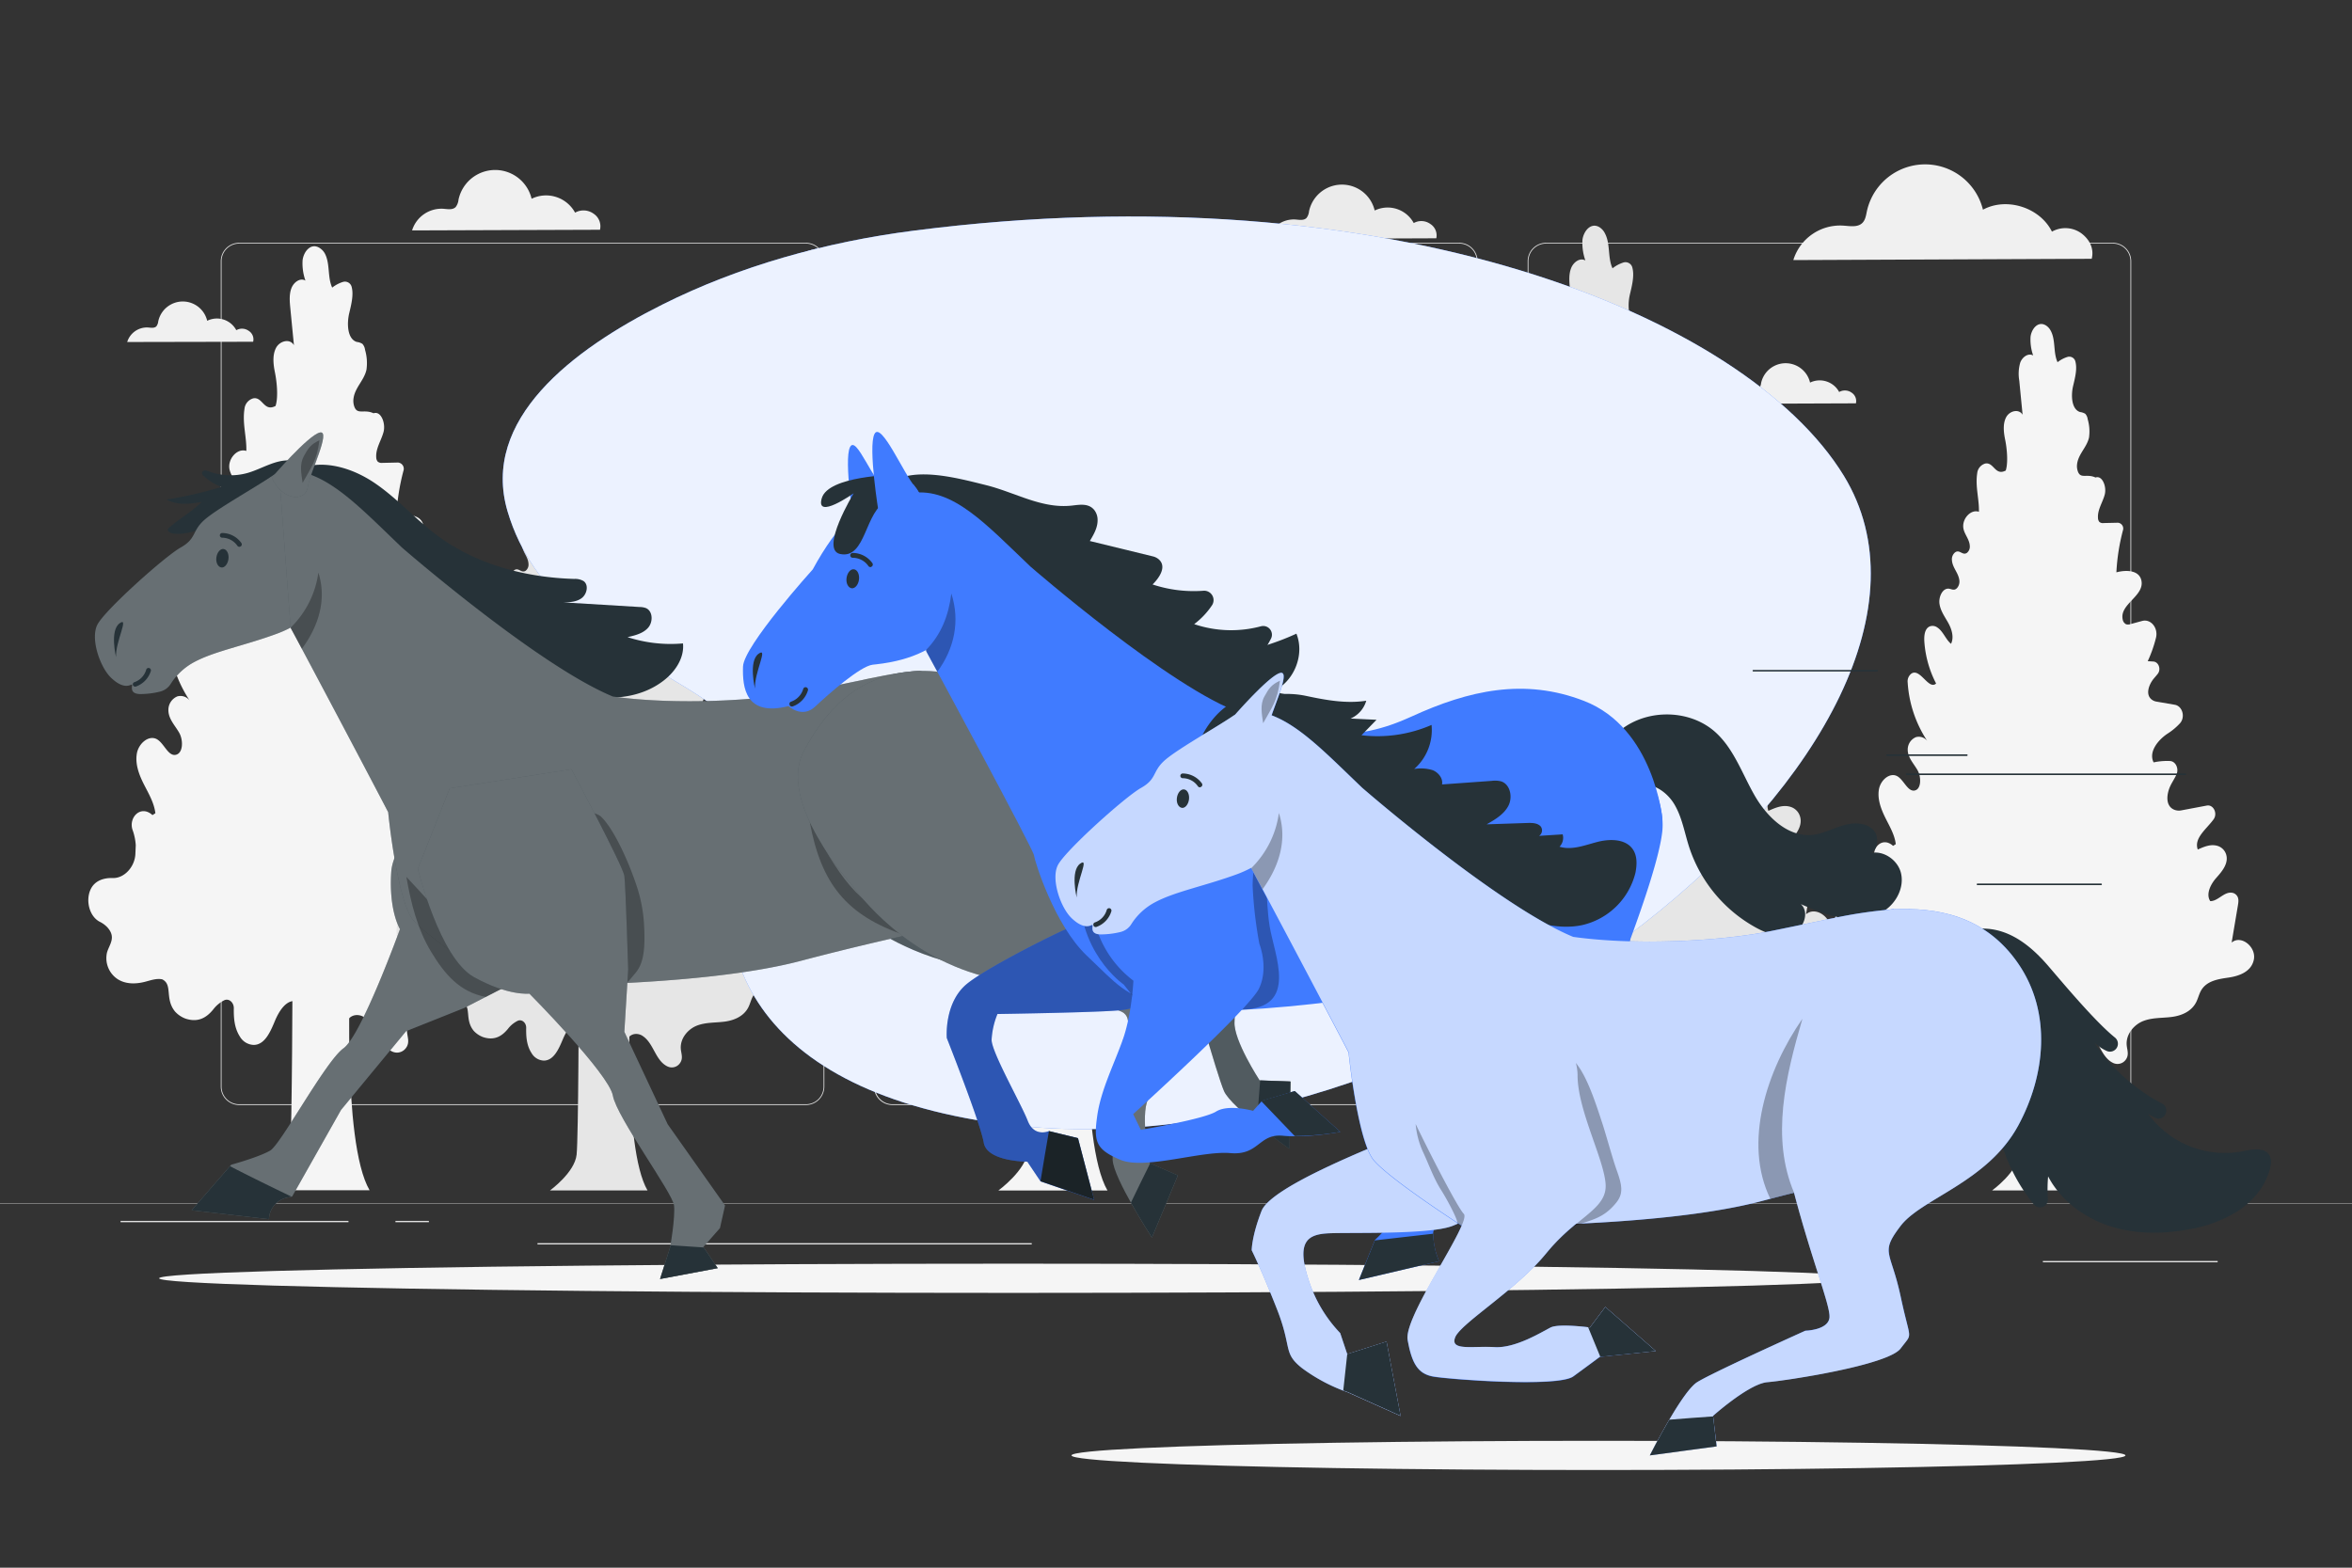 <svg xmlns="http://www.w3.org/2000/svg" viewBox="0 0 750 500"><rect x="0" y="0" width="750" height="500" fill="#333333" stroke="none"/><g id="background-complete"><path d="M673.73,352.44H493a5.87,5.87,0,0,1-5.86-5.86V83.31A5.87,5.87,0,0,1,493,77.44H673.73a5.87,5.87,0,0,1,5.87,5.87V346.58A5.87,5.87,0,0,1,673.73,352.44ZM493,77.69a5.62,5.62,0,0,0-5.61,5.62V346.58a5.61,5.61,0,0,0,5.61,5.61H673.73a5.62,5.62,0,0,0,5.62-5.61V83.31a5.62,5.62,0,0,0-5.62-5.62Z" style="fill:#e0e0e0"></path><path d="M465.31,352.44H284.56a5.87,5.87,0,0,1-5.86-5.86V83.31a5.87,5.87,0,0,1,5.86-5.87H465.31a5.87,5.87,0,0,1,5.86,5.87V346.58A5.87,5.87,0,0,1,465.31,352.44ZM284.56,77.69A5.62,5.62,0,0,0,279,83.31V346.58a5.62,5.62,0,0,0,5.61,5.61H465.31a5.62,5.62,0,0,0,5.61-5.61V83.31a5.62,5.62,0,0,0-5.61-5.62Z" style="fill:#e0e0e0"></path><path d="M257,352.44H76.27a5.87,5.87,0,0,1-5.87-5.86V83.31a5.87,5.87,0,0,1,5.87-5.87H257a5.87,5.87,0,0,1,5.86,5.87V346.58A5.87,5.87,0,0,1,257,352.44ZM76.27,77.69a5.62,5.62,0,0,0-5.62,5.62V346.58a5.62,5.62,0,0,0,5.62,5.61H257a5.61,5.61,0,0,0,5.61-5.61V83.31A5.62,5.62,0,0,0,257,77.69Z" style="fill:#e0e0e0"></path><rect y="383.76" width="750" height="0.12" style="fill:#e0e0e0"></rect><rect x="651.43" y="402.18" width="55.73" height="0.42" style="fill:#e0e0e0"></rect><rect x="492.84" y="406.75" width="14.63" height="0.42" style="fill:#e0e0e0"></rect><rect x="38.45" y="389.39" width="72.67" height="0.42" style="fill:#e0e0e0"></rect><rect x="126.1" y="389.39" width="10.66" height="0.42" style="fill:#e0e0e0"></rect><rect x="171.39" y="396.49" width="157.61" height="0.42" style="fill:#e0e0e0"></rect><path d="M661.69,311.92l-17,2.43s-.1,47.71-.71,53.58-8.74,11.75-8.74,11.75h32C658.9,365.48,661.69,311.92,661.69,311.92Z" style="fill:#f5f5f5"></path><path d="M711.62,300.63q1-5.94,2-11.87c.2-1.2.4-2.52-.66-3.46a2.29,2.29,0,0,0-1.16-.56c-2.59-.44-4.49,2.7-7,2.67-1.49-2.25.16-5.45,1.92-7.42s4-4.57,3.16-7.42a4.12,4.12,0,0,0-2.78-2.79c-2.18-.64-4.27.27-6.28,1.17-1.29-3.61,2.7-6.44,5-9.57,1.44-1.91,0-4.86-2.13-4.45l-8.06,1.52a4,4,0,0,1-2.35-.21c-3-1.28-2.38-5.34-1-8,.53-1,1.17-2,1.69-3.1.94-1.9-.16-4.33-2-4.42a20.9,20.9,0,0,0-5.23.43c-1.71-3.37,1.5-7.22,4.43-9.15a19.94,19.94,0,0,0,4-3.34c1.74-2,.76-5.45-1.66-5.88l-5.81-1a3.45,3.45,0,0,1-1.49-.6c-2.18-1.59-1-4.73.44-6.58.45-.54.94-1.09,1.39-1.66,1.16-1.47.31-3.85-1.4-3.95l-1.78-.11a40.86,40.86,0,0,0,2.63-7.45c.79-3.14-1.63-6.12-4.39-5.39l-3.69,1a2.33,2.33,0,0,1-1.45.06,2.1,2.1,0,0,1-1.09-1.59c-1-4.82,6.87-7.38,6-12.22-.63-3.53-4.93-3.57-8-2.75a65.12,65.12,0,0,1,2.08-13.36,1.86,1.86,0,0,0-1.58-2.46l-4.55.1a1.72,1.72,0,0,1-1.39-.37,2.06,2.06,0,0,1-.43-1.28c-.17-2.63,1.48-4.9,2.15-7.42s-.77-6.24-2.94-5.45c-2.9-1.37-4.9.73-5.74-2.31a4.93,4.93,0,0,1-.16-1.71c.29-3.41,3.13-5.53,3.83-8.73a13.81,13.81,0,0,0-.42-5.84,3.13,3.13,0,0,0-.77-1.73,4.1,4.1,0,0,0-1.64-.56c-2.76-.83-3-5.31-2.2-8.49.58-2.43,1.29-5.26.71-7.51a2,2,0,0,0-2.48-1.6,9.75,9.75,0,0,0-3.23,1.7c-1.42-3-.56-7-2.16-10a4.41,4.41,0,0,0-1.6-1.76c-2.44-1.44-4.52,1.06-4.85,3.62a15.25,15.25,0,0,0,.83,6c-1.51-.88-3.41.43-4.1,2.21a12.66,12.66,0,0,0-.33,5.79c.35,3.63.71,7.27,1.06,10.9-1.17-2-4.19-1.27-5.27.84s-.77,4.79-.28,7.18c.54,2.63,1,7.18.18,9.77-3.43,1.81-3.78-2.76-6.53-2.23a3.57,3.57,0,0,0-2.57,3.09c-.67,4.24.67,8.32.54,12.3-2.65-.93-5.62,2.42-4.9,5.52.44,1.89,1.89,3.31,2,5.39a2.54,2.54,0,0,1-.91,2.18c-1.46,1-2.37-1.3-3.88-.07a2.86,2.86,0,0,0-.92,2.35c.15,2.51,2.12,4.08,2.38,6.55a3.09,3.09,0,0,1-.76,2.42c-.91.94-1.72.29-2.57.19-2-.25-3.36,2.61-3,4.9s1.76,4.14,2.84,6.11,1.83,4.54.83,6.57c-1.72-1.41-2.49-4-4.41-5.24a2.55,2.55,0,0,0-2.38-.31c-1.64.71-1.84,3-1.72,4.86A34.1,34.1,0,0,0,617.38,218c-2.39,2.2-5.09-5.08-7.91-3.14a3.11,3.11,0,0,0-1.16,2.77,38.21,38.21,0,0,0,6.24,18.67,3.4,3.4,0,0,0-3.61-1.19,4.28,4.28,0,0,0-2.61,4c0,2.58,2,4.48,3.18,6.64s1.16,6-1,6.38-3.36-3.21-5.37-4.48c-2.39-1.5-5.48,1.07-6,4.15s.67,6.21,2,8.92,3,5.4,3.38,8.51l-.86.56c-3.37-3.1-7,.61-5.86,4.23a15.66,15.66,0,0,1,1,4.58l-.11,2.34c-.07,3.91-3.21,7.38-6.57,7.26-2.68-.09-5.45.75-6.63,3.55-1.38,3.25-.2,7.72,2.74,9.26a7.56,7.56,0,0,1,2.24,1.64c2.67,3,.58,5-.1,7.32a7.38,7.38,0,0,0,3.12,7.83c2.36,1.5,5.24,1.45,7.87.79,1.7-.42,3.42-1.09,5.14-.75,3.18,1.53.7,5.62,3.75,9.41a7.72,7.72,0,0,0,3.18,2.12c3.61,1.16,6.07-.28,8.06-2.72a9,9,0,0,1,3.25-2.67c1.36-.58,2.78.66,2.74,2.34-.06,2.91.17,5.81,1.74,8.27a4.92,4.92,0,0,0,4.12,2.5c3.23-.08,4.83-3.83,6.16-7,1.62-3.9,4.7-8.36,9.06-4.19a7.57,7.57,0,0,1,2,4c.65,3.34,4.22,8.14,7.12,6,2.39-1.74,1.72-6.71,5.12-7.51a3.73,3.73,0,0,1,2.94.63c3.59,2.41,4.11,8.11,8.09,10a3.24,3.24,0,0,0,4-1c1.18-1.56.47-3.1.33-4.66-.31-3.53,2.38-6.59,5.29-7.72s6-.9,9.08-1.3,6.29-1.7,7.82-4.78c.57-1.14.86-2.45,1.47-3.55,1.78-3.22,5.55-3.74,8.82-4.22s7.1-1.79,8-5.46C719.74,302.16,714.66,298,711.62,300.63Z" style="fill:#f5f5f5"></path><path d="M111.83,305.8l-18.55,2.65s-.11,52-.78,58.37S83,379.62,83,379.62h34.85C108.79,364.15,111.83,305.8,111.83,305.8Z" style="fill:#f5f5f5"></path><path d="M166.23,293.49q1.11-6.45,2.21-12.92c.22-1.31.43-2.74-.71-3.78a2.54,2.54,0,0,0-1.27-.6c-2.83-.48-4.9,2.94-7.63,2.91-1.62-2.45.18-5.94,2.09-8.08s4.37-5,3.45-8.09a4.54,4.54,0,0,0-3-3c-2.37-.7-4.66.3-6.84,1.27-1.41-3.92,2.94-7,5.5-10.42,1.56-2.08,0-5.29-2.32-4.85l-8.78,1.65a4.47,4.47,0,0,1-2.56-.22c-3.27-1.4-2.6-5.82-1.1-8.69.59-1.12,1.28-2.23,1.85-3.38,1-2.07-.18-4.72-2.24-4.82a22.34,22.34,0,0,0-5.7.47c-1.86-3.68,1.63-7.87,4.84-10a21.57,21.57,0,0,0,4.4-3.64c1.9-2.17.83-5.93-1.8-6.4l-6.34-1.13a4,4,0,0,1-1.62-.66c-2.37-1.73-1.14-5.16.49-7.17.48-.59,1-1.19,1.5-1.81,1.27-1.6.35-4.19-1.52-4.3l-1.94-.12a44.84,44.84,0,0,0,2.87-8.11c.86-3.43-1.78-6.67-4.78-5.88l-4,1a2.5,2.5,0,0,1-1.57.08,2.34,2.34,0,0,1-1.2-1.74c-1.07-5.25,7.49-8,6.54-13.31-.7-3.85-5.38-3.9-8.67-3a70.54,70.54,0,0,1,2.26-14.56,2,2,0,0,0-1.73-2.67l-4.95.11a2,2,0,0,1-1.52-.41,2.24,2.24,0,0,1-.47-1.39c-.17-2.87,1.62-5.34,2.34-8.09s-.83-6.79-3.19-5.93c-3.16-1.49-5.34.79-6.26-2.52a5.55,5.55,0,0,1-.17-1.86c.32-3.72,3.41-6,4.17-9.52a15.06,15.06,0,0,0-.46-6.35,3.36,3.36,0,0,0-.84-1.89,4.29,4.29,0,0,0-1.78-.61c-3-.9-3.24-5.78-2.4-9.25.63-2.65,1.41-5.74.78-8.19a2.21,2.21,0,0,0-2.71-1.73,10.61,10.61,0,0,0-3.52,1.84c-1.55-3.31-.61-7.6-2.35-10.89A4.85,4.85,0,0,0,101.78,79c-2.66-1.56-4.93,1.16-5.29,4a16.43,16.43,0,0,0,.91,6.5c-1.64-1-3.72.47-4.47,2.41s-.57,4.19-.36,6.31q.57,5.94,1.16,11.87c-1.28-2.23-4.57-1.38-5.74.92s-.84,5.22-.31,7.82c.58,2.86,1.11,7.82.19,10.64-3.73,2-4.11-3-7.11-2.42a3.88,3.88,0,0,0-2.8,3.37c-.73,4.61.73,9,.59,13.4-2.88-1-6.12,2.62-5.34,6,.48,2.06,2.06,3.6,2.16,5.86a2.77,2.77,0,0,1-1,2.38c-1.6,1.14-2.58-1.42-4.23-.07a3.08,3.08,0,0,0-1,2.56c.16,2.73,2.31,4.44,2.59,7.13a3.33,3.33,0,0,1-.83,2.64c-1,1-1.87.31-2.8.2-2.17-.27-3.66,2.85-3.27,5.35s1.92,4.5,3.08,6.65,2,4.95.91,7.15c-1.88-1.53-2.71-4.36-4.8-5.7a2.8,2.8,0,0,0-2.6-.34c-1.78.77-2,3.25-1.87,5.29a37,37,0,0,0,4,14.66C61,205.89,58,198,54.94,200.07a3.39,3.39,0,0,0-1.26,3,41.56,41.56,0,0,0,6.79,20.34,3.69,3.69,0,0,0-3.92-1.3,4.64,4.64,0,0,0-2.85,4.4c0,2.81,2.14,4.88,3.46,7.23s1.26,6.5-1.12,7-3.66-3.5-5.85-4.88c-2.6-1.64-6,1.16-6.56,4.52s.73,6.76,2.23,9.72,3.27,5.88,3.69,9.27l-.93.6c-3.68-3.37-7.62.67-6.39,4.61a17.47,17.47,0,0,1,1.06,5l-.11,2.55c-.08,4.25-3.5,8-7.16,7.91-2.92-.1-5.94.81-7.23,3.86-1.5,3.54-.22,8.41,3,10.08a8.54,8.54,0,0,1,2.45,1.79c2.9,3.24.63,5.41-.11,8a8,8,0,0,0,3.4,8.53c2.57,1.63,5.71,1.58,8.57.87,1.86-.47,3.73-1.19,5.6-.83,3.47,1.67.76,6.12,4.09,10.25a8.41,8.41,0,0,0,3.46,2.32c3.94,1.26,6.61-.31,8.78-3A10.1,10.1,0,0,1,71.56,319c1.48-.63,3,.73,3,2.55-.06,3.17.19,6.33,1.9,9a5.32,5.32,0,0,0,4.49,2.72c3.51-.08,5.26-4.17,6.7-7.62,1.78-4.25,5.13-9.11,9.88-4.56a8.17,8.17,0,0,1,2.16,4.35c.71,3.64,4.61,8.87,7.76,6.57,2.6-1.9,1.87-7.31,5.58-8.18a4.11,4.11,0,0,1,3.2.68c3.91,2.63,4.48,8.84,8.82,10.86a3.53,3.53,0,0,0,4.39-1.11c1.28-1.7.51-3.38.36-5.08-.34-3.85,2.59-7.18,5.75-8.41s6.59-1,9.9-1.42,6.86-1.85,8.52-5.2c.62-1.24.93-2.67,1.6-3.87,1.94-3.51,6-4.08,9.61-4.6s7.73-1.95,8.75-5.95C175.08,295.16,169.54,290.66,166.23,293.49Z" style="fill:#f5f5f5"></path><path d="M520.34,304.17l-19,2.71s-.11,53.07-.79,59.61-9.72,13.06-9.72,13.06h35.6C517.23,363.77,520.34,304.17,520.34,304.17Z" style="fill:#e6e6e6"></path><path d="M575.9,291.6l2.25-13.2c.23-1.33.44-2.8-.72-3.85a2.58,2.58,0,0,0-1.3-.62c-2.89-.49-5,3-7.79,3-1.65-2.5.18-6.06,2.14-8.26s4.46-5.09,3.51-8.26a4.56,4.56,0,0,0-3.09-3.09c-2.42-.72-4.75.29-7,1.29-1.45-4,3-7.16,5.61-10.64,1.6-2.13,0-5.41-2.36-5l-9,1.69a4.41,4.41,0,0,1-2.61-.23c-3.33-1.42-2.65-5.94-1.12-8.87.6-1.14,1.31-2.28,1.89-3.45,1-2.12-.19-4.83-2.28-4.92a22.87,22.87,0,0,0-5.83.48c-1.9-3.76,1.67-8,4.94-10.19a21.57,21.57,0,0,0,4.5-3.71c1.94-2.22.85-6.06-1.84-6.54l-6.47-1.16a3.86,3.86,0,0,1-1.66-.67c-2.42-1.77-1.16-5.26.5-7.32.49-.61,1-1.22,1.54-1.85,1.29-1.63.35-4.28-1.56-4.39l-2-.12a46.05,46.05,0,0,0,2.93-8.29c.88-3.5-1.82-6.81-4.88-6l-4.11,1.08a2.62,2.62,0,0,1-1.61.07,2.34,2.34,0,0,1-1.22-1.77c-1.1-5.36,7.64-8.21,6.67-13.6-.71-3.93-5.49-4-8.86-3.06a73.46,73.46,0,0,1,2.31-14.87,2.06,2.06,0,0,0-1.76-2.73l-5.06.12a2,2,0,0,1-1.55-.43,2.24,2.24,0,0,1-.47-1.41c-.19-2.93,1.65-5.46,2.39-8.26s-.86-6.94-3.27-6.06c-3.22-1.52-5.45.8-6.39-2.58a5.51,5.51,0,0,1-.17-1.9c.32-3.79,3.48-6.15,4.26-9.71a15.44,15.44,0,0,0-.47-6.5,3.51,3.51,0,0,0-.86-1.92,4.34,4.34,0,0,0-1.82-.62c-3.07-.93-3.3-5.91-2.45-9.45.64-2.7,1.44-5.86.79-8.36a2.26,2.26,0,0,0-2.76-1.78,10.61,10.61,0,0,0-3.59,1.89c-1.59-3.39-.63-7.76-2.41-11.13a4.91,4.91,0,0,0-1.78-2c-2.71-1.59-5,1.19-5.4,4a16.91,16.91,0,0,0,.93,6.63c-1.68-1-3.79.48-4.56,2.47s-.58,4.27-.37,6.44q.58,6.06,1.18,12.12c-1.3-2.28-4.66-1.41-5.86.94s-.86,5.33-.31,8c.59,2.92,1.13,8,.19,10.87-3.81,2-4.2-3.08-7.26-2.48a4,4,0,0,0-2.86,3.44c-.74,4.71.75,9.25.6,13.69-2.94-1-6.25,2.68-5.45,6.14.49,2.1,2.1,3.68,2.21,6a2.86,2.86,0,0,1-1,2.43c-1.63,1.16-2.64-1.45-4.32-.08a3.19,3.19,0,0,0-1,2.62c.16,2.78,2.36,4.54,2.64,7.28a3.37,3.37,0,0,1-.84,2.69c-1,1.05-1.91.33-2.86.21-2.22-.27-3.74,2.91-3.34,5.46s2,4.6,3.15,6.79,2,5.06.93,7.31c-1.92-1.57-2.77-4.45-4.91-5.82a2.84,2.84,0,0,0-2.65-.35c-1.82.79-2.05,3.31-1.92,5.4a38.18,38.18,0,0,0,4.09,15c-2.66,2.45-5.66-5.65-8.8-3.5a3.46,3.46,0,0,0-1.29,3.09,42.55,42.55,0,0,0,6.94,20.77,3.77,3.77,0,0,0-4-1.32,4.73,4.73,0,0,0-2.9,4.5c0,2.87,2.18,5,3.53,7.38s1.29,6.64-1.15,7.11-3.73-3.58-6-5c-2.65-1.67-6.1,1.18-6.7,4.62s.74,6.91,2.28,9.92,3.33,6,3.76,9.47l-1,.61c-3.76-3.44-7.77.68-6.52,4.71a17.63,17.63,0,0,1,1.08,5.11l-.11,2.6c-.08,4.34-3.57,8.2-7.31,8.08-3-.1-6.07.83-7.39,3.94-1.53,3.62-.22,8.6,3.05,10.3a8.39,8.39,0,0,1,2.5,1.83c3,3.31.64,5.52-.11,8.14a8.21,8.21,0,0,0,3.47,8.72c2.63,1.67,5.83,1.61,8.76.88,1.89-.47,3.8-1.21,5.71-.84,3.55,1.7.78,6.25,4.17,10.47a8.63,8.63,0,0,0,3.54,2.36c4,1.29,6.76-.32,9-3a10.2,10.2,0,0,1,3.62-3c1.51-.64,3.09.74,3.05,2.61-.07,3.23.19,6.46,1.94,9.2a5.46,5.46,0,0,0,4.58,2.78c3.59-.09,5.37-4.26,6.85-7.79,1.81-4.34,5.24-9.3,10.08-4.66a8.33,8.33,0,0,1,2.21,4.45c.73,3.71,4.7,9.06,7.92,6.71,2.66-1.94,1.92-7.47,5.7-8.36a4.19,4.19,0,0,1,3.27.7c4,2.68,4.58,9,9,11.09a3.62,3.62,0,0,0,4.48-1.13c1.31-1.75.52-3.46.37-5.19-.34-3.94,2.65-7.34,5.88-8.59s6.72-1,10.1-1.45,7-1.89,8.71-5.32c.63-1.26.95-2.72,1.63-3.95,2-3.58,6.18-4.16,9.82-4.69s7.89-2,8.93-6.08C584.93,293.3,579.27,288.7,575.9,291.6Z" style="fill:#e6e6e6"></path><path d="M201.11,313.82l-16.55,2.37s-.1,46.36-.69,52.07-8.49,11.42-8.49,11.42h31.1C198.4,365.88,201.11,313.82,201.11,313.82Z" style="fill:#e6e6e6"></path><path d="M249.64,302.84q1-5.76,2-11.53c.2-1.16.39-2.44-.63-3.37a2.29,2.29,0,0,0-1.13-.54c-2.52-.42-4.37,2.62-6.81,2.6-1.44-2.19.16-5.29,1.87-7.21s3.9-4.45,3.07-7.22a4,4,0,0,0-2.7-2.7c-2.12-.63-4.15.26-6.1,1.13-1.26-3.5,2.62-6.26,4.9-9.3,1.4-1.85,0-4.72-2.06-4.33l-7.84,1.48a4,4,0,0,1-2.28-.2c-2.92-1.25-2.32-5.19-1-7.76.52-1,1.14-2,1.65-3,.91-1.85-.16-4.21-2-4.3a20.65,20.65,0,0,0-5.08.42c-1.67-3.28,1.45-7,4.31-8.9a19.09,19.09,0,0,0,3.93-3.24c1.69-1.94.74-5.3-1.61-5.71l-5.65-1a3.46,3.46,0,0,1-1.45-.59c-2.12-1.54-1-4.6.44-6.39.43-.53.9-1.07,1.34-1.62,1.13-1.43.31-3.74-1.36-3.84l-1.73-.1a40.63,40.63,0,0,0,2.56-7.24c.76-3.06-1.59-6-4.26-5.25l-3.6.95a2.24,2.24,0,0,1-1.4.06,2,2,0,0,1-1.07-1.55c-1-4.68,6.68-7.17,5.83-11.88-.62-3.43-4.8-3.47-7.74-2.67a64.17,64.17,0,0,1,2-13,1.8,1.8,0,0,0-1.54-2.39l-4.42.1a1.71,1.71,0,0,1-1.35-.37,2,2,0,0,1-.42-1.24c-.16-2.56,1.45-4.76,2.09-7.21s-.75-6.07-2.85-5.3c-2.82-1.33-4.76.71-5.58-2.25a4.62,4.62,0,0,1-.15-1.66c.28-3.31,3-5.37,3.72-8.48a13.53,13.53,0,0,0-.41-5.68,3.1,3.1,0,0,0-.75-1.68,3.9,3.9,0,0,0-1.6-.54c-2.68-.81-2.88-5.16-2.14-8.26.57-2.36,1.26-5.11.7-7.3a2,2,0,0,0-2.42-1.55,9.26,9.26,0,0,0-3.13,1.65c-1.39-3-.55-6.78-2.11-9.72a4.15,4.15,0,0,0-1.55-1.71c-2.37-1.4-4.39,1-4.72,3.52a14.74,14.74,0,0,0,.82,5.8c-1.47-.85-3.32.42-4,2.15a12.25,12.25,0,0,0-.32,5.63c.34,3.53.69,7.06,1,10.59-1.14-2-4.07-1.23-5.12.82s-.75,4.65-.27,7c.52,2.55,1,7,.17,9.49-3.33,1.76-3.67-2.68-6.35-2.16a3.43,3.43,0,0,0-2.49,3c-.65,4.12.65,8.09.52,12-2.57-.91-5.46,2.34-4.76,5.36.43,1.84,1.84,3.22,1.92,5.23a2.49,2.49,0,0,1-.88,2.13c-1.43,1-2.3-1.27-3.77-.07a2.76,2.76,0,0,0-.9,2.29c.15,2.43,2.07,4,2.31,6.35a3,3,0,0,1-.73,2.36c-.89.92-1.67.28-2.5.18-1.94-.24-3.27,2.54-2.92,4.77s1.71,4,2.75,5.93,1.78,4.42.81,6.39c-1.67-1.37-2.42-3.89-4.28-5.09a2.48,2.48,0,0,0-2.32-.3c-1.59.69-1.79,2.89-1.67,4.72A33.24,33.24,0,0,0,158,222.55c-2.32,2.14-4.94-4.94-7.69-3.05a3,3,0,0,0-1.12,2.7,37.16,37.16,0,0,0,6.06,18.14,3.29,3.29,0,0,0-3.5-1.15,4.13,4.13,0,0,0-2.54,3.92c0,2.51,1.91,4.36,3.09,6.45s1.13,5.8-1,6.21-3.26-3.12-5.22-4.36c-2.32-1.46-5.32,1-5.85,4s.65,6,2,8.67,2.91,5.24,3.28,8.27l-.83.54c-3.28-3-6.78.59-5.69,4.11a15.42,15.42,0,0,1,.95,4.46l-.11,2.27c-.06,3.8-3.12,7.17-6.38,7.06-2.61-.09-5.3.73-6.45,3.44-1.34,3.16-.2,7.51,2.66,9a7.35,7.35,0,0,1,2.18,1.6c2.59,2.89.56,4.82-.1,7.11a7.19,7.19,0,0,0,3,7.62,9.75,9.75,0,0,0,7.65.77c1.65-.42,3.32-1.07,5-.74,3.1,1.49.68,5.46,3.64,9.15a7.61,7.61,0,0,0,3.09,2.06c3.52,1.13,5.91-.28,7.84-2.64a8.86,8.86,0,0,1,3.16-2.6c1.32-.56,2.7.65,2.67,2.28-.06,2.82.16,5.64,1.69,8a4.74,4.74,0,0,0,4,2.43c3.13-.08,4.7-3.72,6-6.8,1.59-3.79,4.58-8.13,8.81-4.07a7.23,7.23,0,0,1,1.93,3.88c.64,3.25,4.11,7.92,6.92,5.87,2.32-1.7,1.68-6.53,5-7.31a3.65,3.65,0,0,1,2.86.62c3.49,2.34,4,7.88,7.87,9.68a3.15,3.15,0,0,0,3.91-1c1.15-1.52.46-3,.32-4.53-.3-3.44,2.32-6.41,5.14-7.5s5.87-.88,8.83-1.27,6.12-1.65,7.6-4.64c.55-1.11.83-2.38,1.43-3.46,1.73-3.12,5.39-3.63,8.57-4.09s6.9-1.75,7.81-5.31C257.54,304.33,252.59,300.31,249.64,302.84Z" style="fill:#e6e6e6"></path><path d="M347.15,306l-18.52,2.64s-.12,51.89-.78,58.28-9.5,12.78-9.5,12.78h34.8C344.11,364.24,347.15,306,347.15,306Z" style="fill:#f5f5f5"></path><path d="M401.46,293.69q1.1-6.45,2.2-12.9c.22-1.31.44-2.74-.71-3.77a2.52,2.52,0,0,0-1.26-.61c-2.82-.47-4.89,2.93-7.61,2.91-1.62-2.45.17-5.93,2.08-8.07s4.37-5,3.44-8.08a4.49,4.49,0,0,0-3-3c-2.36-.7-4.64.29-6.82,1.27-1.41-3.92,2.93-7,5.49-10.4,1.56-2.08,0-5.29-2.32-4.85l-8.77,1.65a4.45,4.45,0,0,1-2.55-.22c-3.26-1.4-2.59-5.81-1.09-8.68.58-1.12,1.27-2.22,1.84-3.37,1-2.07-.18-4.72-2.23-4.81a22.19,22.19,0,0,0-5.69.47c-1.87-3.67,1.63-7.86,4.82-10a21.2,21.2,0,0,0,4.4-3.63c1.89-2.17.83-5.93-1.8-6.4l-6.33-1.13a3.81,3.81,0,0,1-1.61-.65c-2.38-1.73-1.14-5.15.48-7.15.48-.6,1-1.2,1.5-1.82,1.27-1.59.35-4.18-1.52-4.29l-1.93-.12a44.71,44.71,0,0,0,2.86-8.1c.86-3.42-1.78-6.66-4.77-5.87l-4,1.06a2.59,2.59,0,0,1-1.58.07,2.34,2.34,0,0,1-1.19-1.74c-1.07-5.23,7.48-8,6.53-13.29-.7-3.84-5.37-3.88-8.66-3a70.93,70.93,0,0,1,2.26-14.53,2,2,0,0,0-1.73-2.67l-4.94.11a1.93,1.93,0,0,1-1.51-.41,2.2,2.2,0,0,1-.47-1.39c-.18-2.86,1.61-5.33,2.33-8.07s-.83-6.79-3.19-5.93c-3.15-1.49-5.33.79-6.24-2.52a5,5,0,0,1-.17-1.85c.31-3.71,3.4-6,4.16-9.5a15.06,15.06,0,0,0-.46-6.35,3.37,3.37,0,0,0-.84-1.88,4.29,4.29,0,0,0-1.78-.61c-3-.9-3.23-5.77-2.4-9.24.64-2.64,1.42-5.72.78-8.17a2.19,2.19,0,0,0-2.7-1.73,10.39,10.39,0,0,0-3.51,1.84c-1.55-3.31-.62-7.59-2.35-10.88a4.82,4.82,0,0,0-1.74-1.91c-2.66-1.57-4.92,1.16-5.28,3.94a16.54,16.54,0,0,0,.91,6.49c-1.64-1-3.71.47-4.47,2.41s-.56,4.18-.35,6.3q.57,5.92,1.15,11.85c-1.27-2.23-4.55-1.38-5.73.92s-.84,5.2-.31,7.8c.59,2.86,1.11,7.81.19,10.63-3.72,2-4.1-3-7.09-2.42a3.87,3.87,0,0,0-2.8,3.36c-.73,4.61.73,9.05.59,13.38-2.88-1-6.11,2.62-5.33,6,.48,2.06,2.06,3.6,2.16,5.86a2.76,2.76,0,0,1-1,2.37c-1.59,1.14-2.57-1.41-4.22-.07a3.08,3.08,0,0,0-1,2.56c.16,2.72,2.31,4.43,2.59,7.11a3.32,3.32,0,0,1-.83,2.64c-1,1-1.86.32-2.79.2-2.17-.26-3.66,2.85-3.27,5.34s1.91,4.5,3.08,6.64,2,4.95.91,7.14c-1.88-1.53-2.71-4.35-4.8-5.69a2.78,2.78,0,0,0-2.59-.34c-1.78.77-2,3.24-1.88,5.29a37.29,37.29,0,0,0,4,14.63c-2.6,2.39-5.53-5.53-8.61-3.42a3.38,3.38,0,0,0-1.25,3,41.47,41.47,0,0,0,6.78,20.3,3.69,3.69,0,0,0-3.92-1.29,4.64,4.64,0,0,0-2.84,4.4c0,2.8,2.13,4.87,3.45,7.22s1.27,6.49-1.12,6.94-3.65-3.5-5.84-4.88c-2.59-1.63-6,1.16-6.55,4.52s.73,6.75,2.23,9.7,3.26,5.87,3.68,9.26l-.93.6c-3.67-3.36-7.6.67-6.37,4.6a17.48,17.48,0,0,1,1.06,5l-.12,2.55c-.07,4.24-3.49,8-7.14,7.9-2.92-.1-5.93.81-7.22,3.85-1.5,3.54-.22,8.4,3,10.07a8.44,8.44,0,0,1,2.44,1.79c2.9,3.23.63,5.4-.11,8a8,8,0,0,0,3.39,8.52c2.57,1.63,5.7,1.58,8.57.86,1.84-.46,3.72-1.19,5.58-.82,3.47,1.66.76,6.11,4.08,10.23a8.47,8.47,0,0,0,3.46,2.32c3.93,1.25,6.6-.32,8.77-3a10.09,10.09,0,0,1,3.54-2.91c1.48-.62,3,.73,3,2.56-.06,3.16.18,6.31,1.89,9a5.36,5.36,0,0,0,4.48,2.72c3.51-.09,5.26-4.17,6.7-7.62,1.77-4.23,5.12-9.09,9.85-4.55a8,8,0,0,1,2.16,4.34c.72,3.64,4.6,8.86,7.75,6.57,2.6-1.9,1.87-7.3,5.57-8.17a4.07,4.07,0,0,1,3.2.68c3.91,2.62,4.47,8.82,8.8,10.84a3.53,3.53,0,0,0,4.39-1.11c1.28-1.7.51-3.37.36-5.07-.34-3.84,2.59-7.17,5.74-8.4s6.58-1,9.88-1.41,6.85-1.85,8.51-5.2c.62-1.24.93-2.66,1.6-3.86,1.93-3.5,6-4.07,9.59-4.59s7.72-1.95,8.74-5.94C410.29,295.35,404.76,290.86,401.46,293.69Z" style="fill:#f5f5f5"></path><path d="M663.72,74.43a8.71,8.71,0,0,0-9.4-.55c-3.82-7.7-14.44-11.1-22-7a19,19,0,0,0-37,.44c-.28,1.33-.47,2.78-1.42,3.75-1.54,1.57-4.11,1-6.31.88a15.61,15.61,0,0,0-15.74,11L667,82.54C667.81,79.32,666.37,76.44,663.72,74.43Z" style="fill:#f0f0f0"></path><path d="M442,139.07a4.93,4.93,0,0,0-5.32-.31,9.46,9.46,0,0,0-12.44-4,10.73,10.73,0,0,0-20.94.26,4.18,4.18,0,0,1-.8,2.12c-.87.89-2.33.59-3.57.49a8.83,8.83,0,0,0-8.9,6.21l53.81-.19A4.28,4.28,0,0,0,442,139.07Z" style="fill:#f0f0f0"></path><path d="M590.47,125.25a3.69,3.69,0,0,0-4-.23,7.06,7.06,0,0,0-9.28-3,8,8,0,0,0-15.62.19,3.08,3.08,0,0,1-.6,1.58c-.65.66-1.73.44-2.66.37a6.59,6.59,0,0,0-6.64,4.63l40.14-.15A3.2,3.2,0,0,0,590.47,125.25Z" style="fill:#f0f0f0"></path><path d="M79.35,105.55a3.67,3.67,0,0,0-4-.24,7,7,0,0,0-9.28-3,8,8,0,0,0-15.61.19,3.08,3.08,0,0,1-.6,1.58c-.65.66-1.74.44-2.66.37a6.58,6.58,0,0,0-6.64,4.63L80.72,109A3.18,3.18,0,0,0,79.35,105.55Z" style="fill:#f0f0f0"></path><path d="M456.13,71.45a4.94,4.94,0,0,0-5.32-.31,9.46,9.46,0,0,0-12.45-4,10.73,10.73,0,0,0-20.94.25,4.09,4.09,0,0,1-.8,2.12c-.87.89-2.33.59-3.57.49a8.83,8.83,0,0,0-8.9,6.21L458,76A4.31,4.31,0,0,0,456.13,71.45Z" style="fill:#ebebeb"></path><path d="M303.26,97.23a7.08,7.08,0,0,0-7.65-.44c-3.1-6.27-11.74-9-17.9-5.73a15.43,15.43,0,0,0-30.1.36,5.87,5.87,0,0,1-1.16,3c-1.25,1.28-3.34.85-5.13.71a12.7,12.7,0,0,0-12.8,8.93l77.39-.28C306.59,101.21,305.42,98.87,303.26,97.23Z" style="fill:#f0f0f0"></path><path d="M189.3,68.17a5.48,5.48,0,0,0-5.92-.35,10.53,10.53,0,0,0-13.86-4.43,11.95,11.95,0,0,0-23.31.28,4.6,4.6,0,0,1-.9,2.36c-1,1-2.59.66-4,.55a9.82,9.82,0,0,0-9.91,6.91l59.92-.21A4.79,4.79,0,0,0,189.3,68.17Z" style="fill:#f0f0f0"></path></g><g id="background-simple"><path d="M291.55,73.54c-28.49,3.65-56,11.41-80.31,23.59-28.71,14.36-58.05,36.73-49.38,66,16,54,92.73,55,77.41,91.31-17.36,41.13-5.72,89.38,72.15,102.8,147.91,25.49,326.71-123.64,276.49-205.58C556.65,100.64,442.78,54.17,291.55,73.54Z" style="fill:#407BFF"></path><path d="M291.55,73.54c-28.49,3.65-56,11.41-80.31,23.59-28.71,14.36-58.05,36.73-49.38,66,16,54,92.73,55,77.41,91.31-17.36,41.13-5.72,89.38,72.15,102.8,147.91,25.49,326.71-123.64,276.49-205.58C556.65,100.64,442.78,54.17,291.55,73.54Z" style="fill:#fff;opacity:0.9"></path></g><g id="Shadows"><ellipse cx="509.72" cy="464.19" rx="168.05" ry="4.66" style="fill:#f5f5f5"></ellipse><ellipse cx="323.1" cy="407.7" rx="272.36" ry="4.66" style="fill:#f5f5f5"></ellipse></g><g id="Lines"><path d="M696.87,247.2H608a.25.25,0,0,1,0-.5h88.88a.25.25,0,0,1,0,.5Z" style="fill:#263238"></path><path d="M598.56,214.17H559.11a.25.25,0,0,1,0-.5h39.45a.25.25,0,0,1,0,.5Z" style="fill:#263238"></path><path d="M670,282.3H630.58a.25.25,0,0,1,0-.5H670a.25.25,0,0,1,0,.5Z" style="fill:#263238"></path><path d="M627.18,241.1H601.72a.25.25,0,0,1-.25-.25.26.26,0,0,1,.25-.25h25.46a.25.25,0,0,1,.25.25A.25.25,0,0,1,627.18,241.1Z" style="fill:#263238"></path></g><g id="horse-1"><path d="M280.69,297.49s20.52,14,47.13,11.65,44.55-7,48.46-5.92,3,8.23,3,8.23S388,342.69,390.31,348s20.82,18.39,20.82,18.39l.34-21.48-9.8-.34s-8.42-12.87-8-18.7.43-38.86-4.28-43.65-1.3-3.36-16.38-2.48-14.61,4.58-22.29-3.37-9.62-29.46-26-41.87c-14.46-10.93-33.93-16-51-7.72S252,250.25,250.54,263.5C248.51,281.89,280.69,297.49,280.69,297.49Z" style="fill:#263238"></path><path d="M280.69,297.49s20.52,14,47.13,11.65,44.55-7,48.46-5.92,3,8.23,3,8.23S388,342.69,390.31,348s20.82,18.39,20.82,18.39l.34-21.48-9.8-.34s-8.42-12.87-8-18.7.43-38.86-4.28-43.65-1.3-3.36-16.38-2.48-14.61,4.58-22.29-3.37-9.62-29.46-26-41.87c-14.46-10.93-33.93-16-51-7.72S252,250.25,250.54,263.5C248.51,281.89,280.69,297.49,280.69,297.49Z" style="fill:#fff;opacity:0.2"></path><path d="M401.84,344.6c-.33,3.88-.73,9.49-1,14,5.2,4.21,10.33,7.84,10.33,7.84l.34-21.48Z" style="fill:#263238"></path><path d="M413.4,202.1a80.45,80.45,0,0,1-38.77,7.21c-11.6-.75-23.16-4-34.69-2.56-10,1.27-19.11,6-28,10.61l12.73,7.29c14.1-3.07,29.82,5,35.54,18.25q-.46-4.43-.94-8.83A26.84,26.84,0,0,0,373.88,240L369,234.24c7.81,2.31,16.12,3.74,24.1,2.09s15.58-6.85,18.33-14.52l-5.72-1.25C412.5,217.71,416.16,209,413.4,202.1Z" style="fill:#263238"></path><path d="M175.84,245.37l-27.5,1.76s-22.76,18.42-23.58,30.95,2.79,18.25,2.79,18.25-12.28,33.91-18,38S89.62,364.87,86.2,366.93s-12.47,4.55-12.47,4.55L61.11,386l24.65,2.85h0A7.26,7.26,0,0,1,91.43,382l1.73-.39L108.75,354l20.73-25.1L148,321.5s23.84-12.19,26.45-13.87S198,277.85,198,277.85Z" style="fill:#263238"></path><path d="M175.84,245.37l-27.5,1.76s-22.76,18.42-23.58,30.95,2.79,18.25,2.79,18.25-12.28,33.91-18,38S89.62,364.87,86.2,366.93s-12.47,4.55-12.47,4.55L61.11,386l24.65,2.85h0A7.26,7.26,0,0,1,91.43,382l1.73-.39L108.75,354l20.73-25.1L148,321.5s23.84-12.19,26.45-13.87S198,277.85,198,277.85Z" style="fill:#fff;opacity:0.3"></path><path d="M79,150.83a20.09,20.09,0,0,1-12.43-.48,3.13,3.13,0,0,0-1.26-.29.94.94,0,0,0-.91.76,1.31,1.31,0,0,0,.57,1,18.76,18.76,0,0,0,5.56,3.49,121.76,121.76,0,0,1-17.4,4c3.29,1.94,7.41,1.4,11.17.8-3.45,3.36-7.12,5.27-10.77,8.54-.4,3,9.35,1.3,12-.76s5-4.47,7.65-6.6c6.12-5,13.42-8.45,19.4-13.62l.09-.8C87.89,146.49,83.59,149.5,79,150.83Z" style="fill:#263238"></path><path d="M217.79,205.21a44.49,44.49,0,0,1-17.68-2c2.39-.54,4.95-1.17,6.56-3s1.55-5.31-.71-6.27a5.84,5.84,0,0,0-2-.34l-24.44-1.48c2.1,0,4.36-.13,6-1.38s2.28-4.15.59-5.4a5.32,5.32,0,0,0-3-.7c-15.49-.45-31.19-4.57-43.62-13.81-7-5.2-12.81-11.88-20-16.76s-16.67-7.8-24.66-4.33l66.07,55.93c6.74,6.66,14.53,12.57,23.6,15.31s19.57,1.91,27.07-3.88C215.3,214.26,218.26,209.85,217.79,205.21Z" style="fill:#263238"></path><path d="M95,150c-.63-.16-2.52-2.05-8.33,1.88S68.42,162.7,64.8,166.16s-2.2,5.66-7.23,8.49S33.2,194.77,31,199.33s.95,13.52,4.4,16.82,5.51,2.68,6.45,2.21-1.26,2.83,2.67,3a26.17,26.17,0,0,0,6.45-.76,5.57,5.57,0,0,0,3.5-2.53,20,20,0,0,1,7.5-6.93c6.45-3.46,15.88-5.18,26.26-9s12.57-9.43,12.57-9.43l2.68-33.64Z" style="fill:#263238"></path><path d="M95,150c-.63-.16-2.52-2.05-8.33,1.88S68.42,162.7,64.8,166.16s-2.2,5.66-7.23,8.49S33.2,194.77,31,199.33s.95,13.52,4.4,16.82,5.51,2.68,6.45,2.21-1.26,2.83,2.67,3a26.17,26.17,0,0,0,6.45-.76,5.57,5.57,0,0,0,3.5-2.53,20,20,0,0,1,7.5-6.93c6.45-3.46,15.88-5.18,26.26-9s12.57-9.43,12.57-9.43l2.68-33.64Z" style="fill:#fff;opacity:0.3"></path><path d="M337.3,258.05s-2.73-30-25.94-39A59.81,59.81,0,0,0,300.44,216l-7-2s-3.87-.16-14.82,2.13q-1.87.34-3.75.78c-4.89,1-10.37,2.15-16.22,3.35-16.66,3.4-43.61,4.63-63.22,1.89-24-9.9-67.28-47.54-67.28-47.54-14.66-14-25.71-26.27-39.21-24.37l3.73,50c.82,1.41,21.32,40,31.11,58.79,1,9.8,3.87,29.58,8,34.45,5.37,6.27,28,20.83,28,20.83s61.54,1.11,95.55-7.85,61.32-13.87,61.32-13.87l11-27.68C333.52,260.82,337.3,258.05,337.3,258.05Z" style="fill:#263238"></path><path d="M337.3,258.05s-2.73-30-25.94-39A59.81,59.81,0,0,0,300.44,216l-7-2s-3.87-.16-14.82,2.13q-1.87.34-3.75.78c-4.89,1-10.37,2.15-16.22,3.35-16.66,3.4-43.61,4.63-63.22,1.89-24-9.9-67.28-47.54-67.28-47.54-14.66-14-25.71-26.27-39.21-24.37l3.73,50c.82,1.41,21.32,40,31.11,58.79,1,9.8,3.87,29.58,8,34.45,5.37,6.27,28,20.83,28,20.83s61.54,1.11,95.55-7.85,61.32-13.87,61.32-13.87l11-27.68C333.52,260.82,337.3,258.05,337.3,258.05Z" style="fill:#fff;opacity:0.3"></path><path d="M71.31,175.1c-1.06-.15-2.08,1.06-2.31,2.68s.48,3,1.54,3.2,2.1-1.07,2.31-2.68S72.37,175.26,71.31,175.1Z" style="fill:#263238"></path><path d="M38.13,198.8C34.94,201.12,37,209.57,37,209.57,36.78,204.61,41.32,196.47,38.13,198.8Z" style="fill:#263238"></path><path d="M42.38,218.5a.78.78,0,0,0,1,.45,7.64,7.64,0,0,0,4.74-5h0a.79.79,0,0,0-.59-.9h0a.77.77,0,0,0-.92.59,5.93,5.93,0,0,1-3.78,3.94.75.75,0,0,0-.49.62Z" style="fill:#263238"></path><path d="M76.8,174.24a.77.77,0,0,0,.16-1.06A7.54,7.54,0,0,0,70.81,170h0a.76.76,0,0,0-.71.79h0a.76.76,0,0,0,.79.71,5.92,5.92,0,0,1,4.82,2.6.76.76,0,0,0,.74.29Z" style="fill:#263238"></path><g style="opacity:0.3"><path d="M101.52,182.62a30.18,30.18,0,0,1-8.86,17.58l3.61,6.72C101.6,199.69,104.27,191.17,101.52,182.62Z"></path></g><g style="opacity:0.3"><path d="M205.35,294.55a46.67,46.67,0,0,0-2.2-11.58c-2.66-8.17-7.41-18.61-11.53-22.55-1.39-1.32-9.73-3.42-11.15-2.13a4.09,4.09,0,0,0-.94,3.23c.25,9.23,5.35,17.5,9.48,25.76s7.44,18,4,26.55l2.11.68c6.11-2.19,3.49.68,7.62-4.32C205.26,307.16,205.83,302.52,205.35,294.55Z"></path></g><g style="opacity:0.3"><path d="M161.79,295a105.68,105.68,0,0,0-11.22-18.83c-1-1.32-2.6-2.77-4.07-2-1,.52-1.27,1.78-1.37,2.9a27,27,0,0,0,2.39,13.8c1.84,3.92,3.32,8.24,5.7,12s5.72,10.3,5.1,10.51l2.91,1.77c3.21-1.86,3.6-5.79,3.55-9.5S163.34,298.38,161.79,295Z"></path></g><g style="opacity:0.3"><path d="M258.21,262.16c3.62,19.59,11.58,29.79,30.45,36.17l1.61-2.72C272.57,288.62,267.43,278.81,258.21,262.16Z"></path></g><path d="M271.73,282.34s13.88,20.58,39.45,28.3,44,10,47.2,12.47-.31,8.74-.31,8.74-3.47,32.25-3.27,38.07,12.52,24.8,12.52,24.8l8.28-19.82-9-3.95s-3.05-15.08-.51-20.34,14.81-35.94,12.21-42.13,0-3.6-14.29-8.37-15.27-1.17-19.45-11.4,2-30.93-8.66-48.54c-9.38-15.51-25.57-27.44-44.52-26.09s-28.81,13.75-35.07,25.51C247.63,255.93,271.73,282.34,271.73,282.34Z" style="fill:#263238"></path><path d="M271.73,282.34s13.88,20.58,39.45,28.3,44,10,47.2,12.47-.31,8.74-.31,8.74-3.47,32.25-3.27,38.07,12.52,24.8,12.52,24.8l8.28-19.82-9-3.95s-3.05-15.08-.51-20.34,14.81-35.94,12.21-42.13,0-3.6-14.29-8.37-15.27-1.17-19.45-11.4,2-30.93-8.66-48.54c-9.38-15.51-25.57-27.44-44.52-26.09s-28.81,13.75-35.07,25.51C247.63,255.93,271.73,282.34,271.73,282.34Z" style="fill:#fff;opacity:0.3"></path><path d="M98.17,155.22c.57-4.31,7.55-18.13,3.82-17.27s-15.35,14.4-15.35,14.4C90.24,160,97.53,160.05,98.17,155.22Z" style="fill:#263238"></path><path d="M98.17,155.22c.57-4.31,7.55-18.13,3.82-17.27s-15.35,14.4-15.35,14.4C90.24,160,97.53,160.05,98.17,155.22Z" style="fill:#fff;opacity:0.3"></path><g style="opacity:0.3"><path d="M96.88,145.5c-1.43,2.63-.8,5.54-.38,8.5,2.79-5.08,4.54-7.07,5.36-13.57C99.15,141.69,98.3,142.88,96.88,145.5Z"></path></g><path d="M366.78,371c-1.75,3.48-4.21,8.54-6.16,12.58,3.27,5.84,6.7,11.12,6.7,11.12l8.28-19.82Z" style="fill:#263238"></path><g style="opacity:0.3"><path d="M129.59,279.68c1.43,8.32,3.52,16.68,7.89,23.9s9.13,12.81,17.42,14.38l5.45-2.82C150.35,302.85,140.45,291.23,129.59,279.68Z"></path></g><path d="M73.34,371.94,61.11,386l24.65,2.85h0A7.26,7.26,0,0,1,91.43,382l1.52-.34C87,378.79,78.89,374.84,73.34,371.94Z" style="fill:#263238"></path><path d="M133.24,277.07s6.91,28.46,17.88,34.56,17.69,5.28,17.69,5.28,25.4,25.61,26.62,32.52,19.11,31.09,19.51,35.06-1.22,13.21-1.22,13.21l-3.25,10.23,18.4-3.46-4.58-6.77,5.29-6,1.62-7.22-18.29-25.91L199.09,329.1l1.22-19.91s-.81-26.77-1.22-29.85-16.87-34-16.87-34l-38.82,6.09Z" style="fill:#263238"></path><path d="M133.24,277.07s6.91,28.46,17.88,34.56,17.69,5.28,17.69,5.28,25.4,25.61,26.62,32.52,19.11,31.09,19.51,35.06-1.22,13.21-1.22,13.21l-3.25,10.23,18.4-3.46-4.58-6.77,5.29-6,1.62-7.22-18.29-25.91L199.09,329.1l1.22-19.91s-.81-26.77-1.22-29.85-16.87-34-16.87-34l-38.82,6.09Z" style="fill:#fff;opacity:0.3"></path><path d="M224.4,397.86l-10.58-.7c-.06.34-.1.54-.1.54l-3.25,10.23,18.4-3.46Z" style="fill:#263238"></path></g><g id="horse-2"><path d="M344.11,294.71c-1.06-.37-28,12.92-35.58,18.92s-6.62,17.44-6.62,17.44,10.78,27.28,11.79,33.37,13.88,6.06,13.88,6.06l4.22,6.29,17.09,5.9L343.74,363l-9.27-2.24s-4.67,2.09-6.75-3.29-11.56-21.93-11.52-25.86a25.13,25.13,0,0,1,1.87-8.2s33.61-.5,39.69-1.26,7.77-2.93,7.77-2.93l.23-20.67Z" style="fill:#407BFF"></path><path d="M334.49,360.74c-.69,4-1.87,10.83-2.7,16h0l17.09,5.9L343.74,363Z" style="fill:#263238"></path><path d="M344.11,294.71c-1.06-.37-28,12.92-35.58,18.92s-6.62,17.44-6.62,17.44,10.78,27.28,11.79,33.37,13.88,6.06,13.88,6.06l4.22,6.29,17.09,5.9L343.74,363l-9.27-2.24s-4.67,2.09-6.75-3.29-11.56-21.93-11.52-25.86a25.13,25.13,0,0,1,1.87-8.2s33.61-.5,39.69-1.26,7.77-2.93,7.77-2.93l.23-20.67Z" style="opacity:0.3"></path><path d="M400.92,210.44a40.32,40.32,0,0,0,4.34-6.69,2.78,2.78,0,0,0-3.17-4,36.78,36.78,0,0,1-21.29-.69,24.72,24.72,0,0,0,5.73-6.08,3,3,0,0,0-2.73-4.57,41.74,41.74,0,0,1-16.27-2c2.26-2.23,4.66-5.85,1.83-8.13a4.48,4.48,0,0,0-1.79-.84l-20.05-4.89c1.25-2.09,2.53-4.26,2.48-6.78a5.12,5.12,0,0,0-1.07-3.12c-1.81-2.21-4.62-1.68-7.12-1.4-9.65,1.08-18-4.19-27.46-6.54s-23.28-6.13-31.06-.33l98.82,66.92c10.37,2.69,22.28-3.06,26.63-12.86Z" style="fill:#263238"></path><path d="M606.18,278.47c-1-4.18-5.58-7.32-9.68-6.4,2.48-1.2,2.84-5.53.65-7.58-2.45-2.29-6.32-2.17-9.54-1.21s-6.27,2.62-9.61,3c-7.82.81-14.52-5.69-18.45-12.51s-6.53-14.64-12.28-20c-8.7-8.12-23.88-7.82-32.25.64l7,16.14c4.59-1.37,9.46,1.87,11.91,6s3.22,9,4.68,13.54a45.42,45.42,0,0,0,21.46,25.84c3.48,1.88,7.63,3.3,11.32,1.9s5.78-6.8,2.86-9.46c4.27,1.83,8.6,3.66,13.18,4.39s9.54.25,13.43-2.29S607.26,283,606.18,278.47Z" style="fill:#263238"></path><path d="M471,260.47c-.57,1.61.09,19.66,10.14,32.26s18.31,21.82,18.31,21.82l10.15,12.92S478.64,368,479.08,373.94s-3.79,13-3.79,13l-.88,13.17,21.47-13a22.7,22.7,0,0,1-4.3-7.36c-1.59-4.51,8.42-22.39,12.08-27.83s28.47-15.4,29.42-20.35,1.1-7.87.14-8.64S519.14,308,519.32,304s5.76-44.71,2.66-59.13-26.67-22.8-42.23-16.47S471,260.47,471,260.47Z" style="fill:#407BFF"></path><path d="M471,260.47c-.57,1.61.09,19.66,10.14,32.26s18.31,21.82,18.31,21.82l10.15,12.92S478.64,368,479.08,373.94s-3.79,13-3.79,13l-.88,13.17,21.47-13a22.7,22.7,0,0,1-4.3-7.36c-1.59-4.51,8.42-22.39,12.08-27.83s28.47-15.4,29.42-20.35,1.1-7.87.14-8.64S519.14,308,519.32,304s5.76-44.71,2.66-59.13-26.67-22.8-42.23-16.47S471,260.47,471,260.47Z" style="opacity:0.3"></path><path d="M295.39,207.8c1.05,1.8,34,62.81,34.31,64.95s6.55,22.23,16.81,32,11.31,11.92,24.13,16.35S451.81,318,471.91,310s58.18-48.89,58.18-48.89-2.63-28.93-25-37.57c-19-7.36-36.7-3.39-55,5s-31.75,6.67-54.18-1.07-67.3-46.75-67.3-46.75c-14.13-13.44-24.78-25.31-37.78-23.48Z" style="fill:#407BFF"></path><path d="M475.21,268.24c-1.08,1.42-6.28,19.59-.38,35.38S486,331.26,486,331.26l5.9,16.15S448,377.67,446.45,383.73s-8,11.71-8,11.71l-5.15,12.81,25.58-6a23.67,23.67,0,0,1-1.88-8.72c-.13-5,15.63-19.53,21-23.76s33.3-6.08,35.85-10.7,3.66-7.47,3-8.55-9.16-19.42-7.69-23.34,19.32-46.78,20.92-62.13-17-44.15-34.49-42.91S475.21,268.24,475.21,268.24Z" style="fill:#407BFF"></path><path d="M283.11,156.56c-4.71-2.33-10-18.06-12.06-13.95S272.41,168,272.41,168C282.26,170.59,287.81,158.88,283.11,156.56Z" style="fill:#407BFF"></path><path d="M278.28,212c-4,.47-14.15,9.41-18.33,13.35s-8.51-.15-8.51-.15c-13.77,3.49-14.71-6-14.51-12.6s22.24-31,22.24-31c16-29.47,32.08-27.13,32.08-27.13C330.12,208.4,282.3,211.5,278.28,212Z" style="fill:#407BFF"></path><path d="M272.32,181.57c-1.09-.16-2.13,1.08-2.37,2.75s.5,3.11,1.59,3.29,2.16-1.1,2.37-2.75S273.42,181.72,272.32,181.57Z" style="fill:#263238"></path><path d="M241.88,208.52c-3.28,2.38-1.13,11.08-1.13,11.08C240.48,214.5,245.15,206.14,241.88,208.52Z" style="fill:#263238"></path><path d="M251.79,224.85a.79.79,0,0,0,1,.45,7.77,7.77,0,0,0,4.86-5.18h0a.81.81,0,0,0-.6-.93h0a.79.79,0,0,0-.94.61,6.1,6.1,0,0,1-3.89,4,.76.76,0,0,0-.5.64Z" style="fill:#263238"></path><path d="M282.94,159.79c-7.25,2.93-6.65,18.74-15.08,16.89-6.52-1.45,4.36-19.35,4.36-19.35s-12.29,8.71-10.17,1.55,23.12-7.44,23.12-7.44S290.2,156.85,282.94,159.79Z" style="fill:#263238"></path><path d="M291.86,155.33c-3.54-3.87-10.86-21.05-13-16.94s1.37,25.35,1.37,25.35C290.13,166.38,295.82,159.67,291.86,155.33Z" style="fill:#407BFF"></path><path d="M278,180.68a.79.79,0,0,0,.17-1.09,7.79,7.79,0,0,0-6.32-3.24h0a.79.79,0,0,0-.73.82h0a.79.79,0,0,0,.82.73,6.09,6.09,0,0,1,5,2.67.79.79,0,0,0,.76.29Z" style="fill:#263238"></path><g style="opacity:0.3"><path d="M303.36,189.29c-.86,7-3.23,13.13-8.16,18.12l3.69,6.85C304.36,206.82,306.19,198.07,303.36,189.29Z"></path></g><g style="opacity:0.3"><path d="M478.28,308.11c-12.13-6.69-19.12-21.58-16.52-35.19A36.11,36.11,0,0,0,466,312.48"></path></g><g style="opacity:0.3"><path d="M404.85,295.35c-1.49-9.31.14-15.08-4.84-23.09-.64,15.89-3.77,30.69-1.77,46.47L396,322C414.34,321.6,406.33,304.67,404.85,295.35Z"></path></g><path d="M361,317.39,358.32,314S343,303.65,344.23,281.36c.93-16.41,19.06-19.16,26.44-20.2,11.48-1.62-8.66,61.39-8.66,61.39Z" style="opacity:0.3"></path><path d="M399.84,264.21a134,134,0,0,0,1.75,36.84s3.07,7.67-.15,14.29-40.1,40-40.1,40l2.44,5s20.06-3.36,24-5.82,11.8-.23,11.8-.23l2.86-3.19,10.43-3.1,14.52,13s-10.43,2-18.26,1.24-7.56,6.35-16.84,5.53-27.22,5.43-35.05,2.13-8.52-5.81-7.36-14,5.18-16,8.12-24.22,3.42-18.9,3.42-18.9a33.63,33.63,0,0,1-13-22c-2-14.59,1-26.25,17.17-34.88S399.84,264.21,399.84,264.21Z" style="fill:#407BFF"></path><path d="M412.92,348l-.21,0-10.26,3-.22.25,10.64,11.09A85.39,85.39,0,0,0,427.4,361Z" style="fill:#263238"></path><path d="M438.4,395.61l-5.08,12.64,25.58-6a23.67,23.67,0,0,1-1.88-8.72v-.05Z" style="fill:#263238"></path><path d="M475.29,387l-.88,13.17,21.47-13a22.45,22.45,0,0,1-3.82-6.14L475.79,386C475.49,386.62,475.29,387,475.29,387Z" style="fill:#263238"></path></g><g id="horse-3"><path d="M443,363.4c-3.13,1.79-37.59,14.77-40.73,22.83s-3.13,12.53-3.13,12.53,3.13,6.27,8.06,18.8,1.79,13.88,8,18.8A54.61,54.61,0,0,0,429.61,444l17,7.61-4.48-23.72-12.53,4-2.24-6.71a43.88,43.88,0,0,1-10.3-17.68c-3.58-11.41,0-13.65,5.82-14.1s32.68.56,40.29-2.41,9.39-7,9.39-7Z" style="fill:#407BFF"></path><path d="M443,363.4c-3.13,1.79-37.59,14.77-40.73,22.83s-3.13,12.53-3.13,12.53,3.13,6.27,8.06,18.8,1.79,13.88,8,18.8A54.61,54.61,0,0,0,429.61,444l17,7.61-4.48-23.72-12.53,4-2.24-6.71a43.88,43.88,0,0,1-10.3-17.68c-3.58-11.41,0-13.65,5.82-14.1s32.68.56,40.29-2.41,9.39-7,9.39-7Z" style="fill:#fff;opacity:0.7"></path><path d="M724.08,371.58a4.7,4.7,0,0,0-.2-2.68c-1.33-3.12-5.52-2.38-8.67-1.72A30.25,30.25,0,0,1,685,355.25a16.15,16.15,0,0,0,2.26,1.27c2.94,1.36,5-3,2.17-4.55a58.84,58.84,0,0,1-21.61-19.48,14.33,14.33,0,0,0,4,2.72,2.53,2.53,0,0,0,2.57-4.31c-6.19-5-15.75-16.41-21-22.53-7.32-8.59-17.2-16.07-30.87-10l7.56,8.84c4.29,7.09,4.66,16,2.8,24.1A66.73,66.73,0,0,1,628.42,344a2.52,2.52,0,0,0,3.87,3l.53-.42a63.6,63.6,0,0,0-2.48,20,2.53,2.53,0,0,0,4.78,1l2.53-5a56.94,56.94,0,0,0,10.88,21.54,2.52,2.52,0,0,0,4.5-1.72,44.25,44.25,0,0,1,.07-7.19c4,7.63,11.43,13.16,19.62,15.82s17.09,2.62,25.55,1A42,42,0,0,0,714,386C719,382.57,723,377.51,724.08,371.58Z" style="fill:#263238"></path><path d="M520.68,270.89c-2.32-3.39-7.33-3.39-11.32-2.36s-8.13,2.74-12.06,1.52a4.05,4.05,0,0,0,1-3.94l-7.52.48a2.1,2.1,0,0,0,.52-3c-1-1.12-2.73-1.16-4.24-1.11l-13,.43c2.69-1.52,5.51-3.18,6.93-5.91s.62-6.84-2.31-7.79a8,8,0,0,0-3-.16l-15.85,1.14c.37-1.94-1.18-3.84-3-4.56a12.9,12.9,0,0,0-5.87-.37,16.52,16.52,0,0,0,5.53-14.05,43.22,43.22,0,0,1-22.34,3.29l4.79-4.93-8.27-.4a8.85,8.85,0,0,0,5-5.68c-6.38,1-12.88-.2-19.2-1.54s-11.7-.23-18.13.41-11.88,6.24-14.88,12l6-2.34c8,.51,14.79,2.06,20.94,7.14s11.31,11.24,16.9,16.94a151,151,0,0,0,56.34,36.08c6.68,2.4,13.86,4.34,20.8,2.89a22.69,22.69,0,0,0,17.08-16.76C522,275.78,522.12,273,520.68,270.89Z" style="fill:#263238"></path><path d="M401.28,226.64c-.63-.16-2.52-2-8.33,1.89s-18.24,10.85-21.86,14.3-2.2,5.66-7.23,8.49S339.49,271.45,337.29,276s.95,13.52,4.4,16.82,5.51,2.67,6.45,2.2-1.26,2.83,2.67,3a26.66,26.66,0,0,0,6.45-.76,5.6,5.6,0,0,0,3.5-2.53,19.89,19.89,0,0,1,7.5-6.93c6.45-3.46,15.88-5.19,26.26-9s12.57-9.44,12.57-9.44l2.68-33.64Z" style="fill:#407BFF"></path><path d="M643.59,334.73s-2.73-30-25.94-39a59.86,59.86,0,0,0-10.92-3.1L603.85,290a146.4,146.4,0,0,0-19,2.78c-1.25.23-2.5.49-3.75.79-4.89,1-10.37,2.15-16.22,3.34-16.66,3.4-43.6,4.63-63.22,1.89-24-9.9-67.28-47.54-67.28-47.54-14.66-14-25.71-26.27-39.21-24.37l3.73,50c.82,1.4,21.32,40,31.11,58.78,1.05,9.81,3.87,29.58,8.05,34.46,5.37,6.26,28,20.82,28,20.82s61.54,1.11,95.55-7.84S623,369.22,623,369.22l11-27.68C639.81,337.49,643.59,334.73,643.59,334.73Z" style="fill:#407BFF"></path><path d="M446.62,347.74c.44,2.68,17.45,36.7,20.14,39.39s-19.25,32.67-17.91,40.28,3.36,10.74,7.95,11.64,39.94,3.58,44.87,0,8.5-6.27,8.5-6.27L528,430.91l-16.1-14.07L507,423.38s-9.85-1.34-12.53,0-11.19,6.71-17.91,6.27-14.32,1.34-12.53-3.14,19.69-15.21,29.09-26.85,19.25-13.88,18.8-21.93S503,354,503,342.82s-16.11-29.54-34.46-17.91S446.62,347.74,446.62,347.74Z" style="fill:#407BFF"></path><path d="M574.76,324.91s-10.75,22.38-4.48,48.34,13.56,43,13.11,47-7.7,4.15-7.7,4.15-29.58,13.31-34.51,16.42-15.06,23.34-15.06,23.34l21.29-2.87-1.14-9.74s11.48-10.26,17.3-10.73,38.49-5.39,42.52-10.76,3.13-1.79,0-16.56-6.72-13.76,0-22.55,27.69-13.91,37.5-32c8.64-15.94,10.74-35.94,0-51.61s-26.42-17.9-39.74-17.36C585.36,290.76,574.76,324.91,574.76,324.91Z" style="fill:#407BFF"></path><path d="M404.46,231.89c.57-4.31,7.55-18.12,3.82-17.27S392.93,229,392.93,229C396.53,236.69,403.82,236.72,404.46,231.89Z" style="fill:#407BFF"></path><path d="M643.59,307.37c-10.74-15.66-26.42-17.9-39.74-17.36h0a146.4,146.4,0,0,0-19,2.78c-1.25.23-2.5.49-3.75.79-4.89,1-10.37,2.15-16.22,3.34-16.66,3.4-43.6,4.63-63.22,1.89-24-9.9-67.28-47.54-67.28-47.54-10.79-10.27-19.63-19.65-28.92-23.13,2-5.71,5.72-14.19,2.77-13.52s-11.54,10.07-14.39,13.3c-.3.19-.62.39-.94.61-5.82,3.93-18.24,10.85-21.86,14.3s-2.2,5.66-7.23,8.49S339.49,271.45,337.29,276s.95,13.52,4.4,16.82,5.51,2.67,6.45,2.2-1.26,2.83,2.67,3a26.66,26.66,0,0,0,6.45-.76,5.6,5.6,0,0,0,3.5-2.53,19.89,19.89,0,0,1,7.5-6.93c6.45-3.46,15.88-5.19,26.26-9a35.32,35.32,0,0,0,4.43-2h0c.82,1.4,21.32,40,31.11,58.78,1.05,9.81,3.87,29.58,8.05,34.46,5.37,6.26,27.92,20.78,28,20.82-3.79,8.93-18.34,30.23-17.24,36.47,1.35,7.61,3.36,10.74,7.95,11.64s39.94,3.58,44.87,0,8.5-6.27,8.5-6.27L528,430.91l-16.1-14.07L507,423.38s-9.85-1.34-12.53,0-11.19,6.71-17.91,6.27-14.32,1.34-12.53-3.14,19.69-15.21,29.09-26.85a63.93,63.93,0,0,1,9.5-9.35c19.33-.88,42.42-2.85,59-7.21q5.36-1.41,10.45-2.68c5.77,21.92,11.7,36.22,11.3,39.86-.45,4-7.7,4.15-7.7,4.15s-29.58,13.31-34.51,16.42-15.06,23.34-15.06,23.34l21.29-2.87-1.14-9.74s11.48-10.26,17.3-10.73,38.49-5.39,42.52-10.76,3.13-1.79,0-16.56-6.72-13.76,0-22.55,27.69-13.91,37.5-32C652.23,343,654.33,323,643.59,307.37Z" style="fill:#fff;opacity:0.7"></path><g style="opacity:0.3"><path d="M403.17,222.18c-1.43,2.62-.8,5.53-.38,8.49,2.79-5.08,4.54-7.07,5.36-13.57C405.44,218.37,404.59,219.55,403.17,222.18Z"></path></g><g style="opacity:0.3"><path d="M512,377.73c.31,5.55-4.27,8.34-10.22,13.34,5.92-2.09,9.43-2.44,13.49-7.35,2.5-3,2-5.64.23-10.58-1.32-3.69-3.25-10.84-4.46-14.57-2.42-7.44-5-15.25-8.54-19.56a15,15,0,0,1,.55,3.81C503,354,511.51,369.67,512,377.73Z"></path></g><g style="opacity:0.3"><path d="M466.76,387.13c-1.8-1.8-10-17.56-15.34-28.63a27,27,0,0,0,2.39,9c1.84,3.93,3.32,8.25,5.7,12s5.72,10.31,5.1,10.51l1.48.9C466.92,389,467.24,387.61,466.76,387.13Z"></path></g><path d="M377.6,251.78c-1.06-.16-2.08,1.05-2.31,2.67s.48,3,1.54,3.2,2.1-1.06,2.31-2.67S378.66,251.93,377.6,251.78Z" style="fill:#263238"></path><path d="M344.42,275.47c-3.18,2.32-1.09,10.78-1.09,10.78C343.07,281.28,347.61,273.15,344.42,275.47Z" style="fill:#263238"></path><path d="M348.67,295.18a.77.77,0,0,0,1,.44,7.64,7.64,0,0,0,4.74-5.05h0a.79.79,0,0,0-.59-.9h0a.79.79,0,0,0-.92.59,5.91,5.91,0,0,1-3.78,3.94.75.75,0,0,0-.49.63Z" style="fill:#263238"></path><path d="M383.09,250.91a.77.77,0,0,0,.16-1.06,7.56,7.56,0,0,0-6.15-3.15h0a.76.76,0,0,0-.71.79h0a.76.76,0,0,0,.79.71,5.92,5.92,0,0,1,4.82,2.6.76.76,0,0,0,.74.29Z" style="fill:#263238"></path><g style="opacity:0.3"><path d="M407.81,259.29A30.24,30.24,0,0,1,399,276.88l3.61,6.72C407.89,276.36,410.56,267.84,407.81,259.29Z"></path></g><path d="M446.62,451.58l-4.48-23.72-12.53,4,0-.07-1.27,11.69c.82.31,1.3.47,1.3.47Z" style="fill:#263238"></path><path d="M528,430.91l-16.1-14.07L507,423.38l-.58-.07,3.89,9.45Z" style="fill:#263238"></path><path d="M546.29,451.75c-3.88.25-9.49.69-14,1.05-3.38,5.77-6.2,11.39-6.2,11.39l21.29-2.87Z" style="fill:#263238"></path><g style="opacity:0.3"><path d="M574.76,324.91c-11.38,16.36-19,39.54-10.24,57.44l7.59-1.91C564.63,362.94,569.41,343.18,574.76,324.91Z"></path></g></g></svg>
